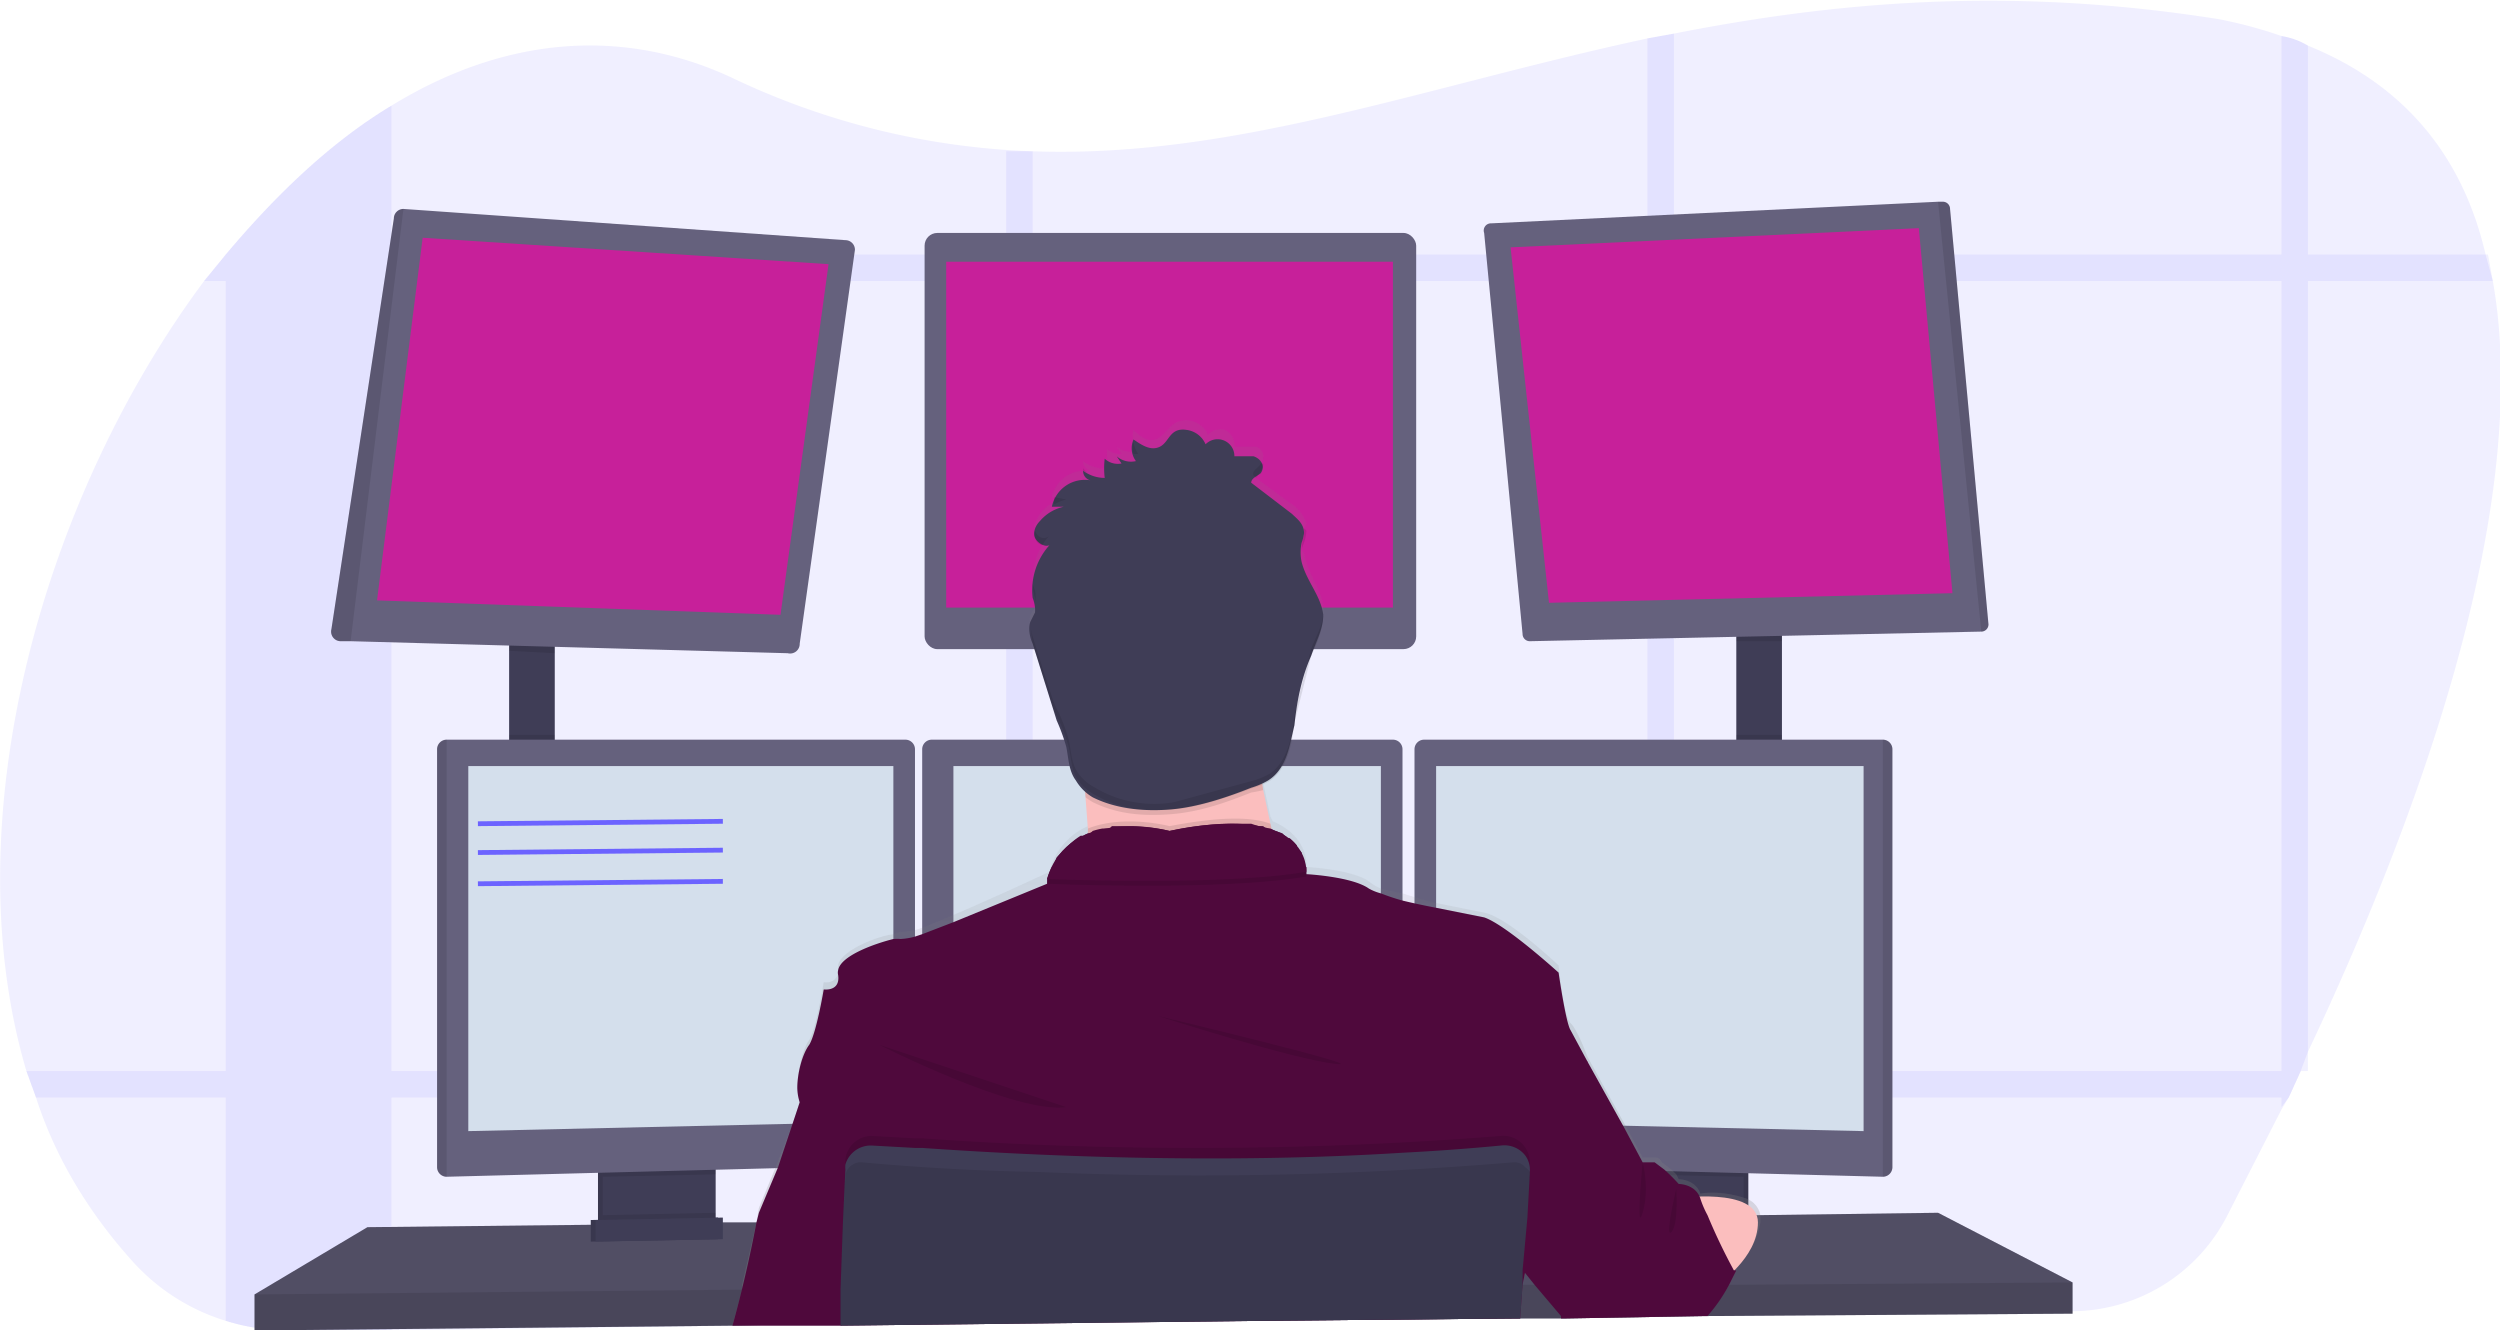 <svg xmlns="http://www.w3.org/2000/svg" class="featureImage_G8m8" data-name="Layer 1" viewBox="0 0 1041 554" alt="Easy to Use"><defs><linearGradient id="undraw_programming_svg__a" x1="597.8" x2="597.8" y1="725.4" y2="347.7" gradientUnits="userSpaceOnUse"><stop offset="0" stop-color="gray" stop-opacity="0.3"></stop><stop offset="0.5" stop-color="gray" stop-opacity="0.1"></stop><stop offset="1" stop-color="gray" stop-opacity="0.1"></stop></linearGradient></defs><path fill="#6c63ff" d="M961 438l-3 8-5 11-3 5-23 45a73 73 0 01-64 39l-152 2h-61l-17 1h-1l-107 1-95 1h-11l-69 1h-46l-141 2h-42a88 88 0 01-27-4 86 86 0 01-39-25c-18-20-32-43-40-68l-4-11c-31-105 7-239 74-329l9-11c21-25 44-47 69-62 44-27 93-34 141-12a315 315 0 00126 31c84 3 163-27 256-47l11-2C763 1 836-6 924 8a189 189 0 0126 7q6 1 11 4c42 17 65 48 74 87l3 11c17 95-33 228-77 321z" opacity="0.1"></path><g fill="#6c63ff" opacity="0.1"><path d="M163 44v510h-42a88 88 0 01-27-4V106c21-25 44-47 69-62z"></path><path d="M1038 117H85l9-11h942l2 11z"></path><path d="M961 19v427h-3l-5 11-3 4V15q6 1 11 4zm-264-5v534h-11V16l11-2zM430 63v488h-11V63h11z"></path><path d="M958 446l-5 11H15l-4-11z"></path></g><path fill="#3f3d56" d="M212 266h19v58h-19zm511-3h19v61h-19z"></path><path fill="#65617d" d="M863 534v13l-152 1h-1l-58 1h-20l-107 1-175 1-45 1-199 2v-15l47-28 93-1h5l45-1h55l278-2h12l38-1h53l75-1 56 29z"></path><path d="M863 534v13l-152 1h-1l-58 1h-20l-107 1-175 1-45 1-199 2v-15l47-28 93-1h5l45-1h55l278-2h12l38-1h53l75-1 56 29z" opacity="0.2"></path><path fill="#3f3d56" d="M296 484v24a6 6 0 01-3 6 6 6 0 01-3 0l-35 1a6 6 0 01-2-1 6 6 0 01-4-5v-25z"></path><path d="M296 484v24a6 6 0 01-3 6 6 6 0 01-3 0l-35 1a6 6 0 01-2-1 6 6 0 01-4-5v-25z" opacity="0.1"></path><path fill="#3f3d56" d="M298 484v24a6 6 0 01-3 6 6 6 0 01-3 0l-35 1a6 6 0 01-2-1 6 6 0 01-4-5v-25zm383 0h47v32h-47z"></path><path d="M681 484h47v32h-47z" opacity="0.1"></path><path fill="#3f3d56" d="M679 484h47v32h-47z"></path><path d="M231 266v6l-19-1v-5h19z" opacity="0.1"></path><path fill="#65617d" d="M356 104l-23 164a4 4 0 01-5 4l-182-5h-4a4 4 0 01-4-5l26-171a4 4 0 014-4l184 13a4 4 0 014 4z"></path><path fill="#c7209a" d="M176 99l-19 151 168 6 20-146-169-11z"></path><rect width="204.7" height="173.3" x="385" y="97" fill="#65617d" rx="5.3" ry="5.3"></rect><path fill="#c7209a" d="M394 109h186v144H394z"></path><path d="M742 263v4h-19v-4h19z" opacity="0.1"></path><path fill="#65617d" d="M828 260a3 3 0 01-3 3l-188 4a3 3 0 01-3-3L618 97a3 3 0 013-4l186-9h2a3 3 0 013 3z"></path><path fill="#c7209a" d="M629 103l170-8 14 152-168 4-16-148z"></path><path d="M828 260a3 3 0 01-3 3L807 84h2a3 3 0 013 3zM168 87l-22 180h-4a4 4 0 01-4-5l26-171a4 4 0 014-4zm44 219h19v17h-19zm86 178v5l-47 1v-6h47z" opacity="0.1"></path><path fill="#65617d" d="M381 312v169a4 4 0 01-3 4l-192 5a4 4 0 01-4-4V312a4 4 0 014-4h191a4 4 0 014 4z"></path><path d="M186 308v182a4 4 0 01-4-4V312a4 4 0 014-4z" opacity="0.1"></path><path fill="#d4dfec" d="M195 319h177v148l-177 4V319z"></path><path d="M723 306h19v17h-19zm3 178v6l-47-1v-5h47z" opacity="0.1"></path><path fill="#65617d" d="M788 312v174a4 4 0 01-4 4l-191-5a4 4 0 01-4-4V312a4 4 0 014-4h191a4 4 0 014 4z"></path><path d="M788 312v174a4 4 0 01-4 4V308a4 4 0 014 4z" opacity="0.1"></path><path fill="#d4dfec" d="M776 319H598v148l178 4V319z"></path><path fill="#65617d" d="M584 312v169a4 4 0 01-4 4l-192 5a4 4 0 01-4-4V312a4 4 0 014-4h192a4 4 0 014 4z"></path><path fill="#d4dfec" d="M397 319h178v148l-178 4V319z"></path><path d="M863 534v13l-152 1h-1l-58 1h-20l-107 1-175 1-45 1-199 2v-15l203-2h41l283-2h87l143-1z" opacity="0.1"></path><circle cx="487.3" cy="272.2" r="51.3" fill="#fbbebe"></circle><path fill="url(#undraw_programming_svg__a)" d="M384 725l4-15v-2l6-26 1-6 7-17 7-18a61 61 0 003-10 5 5 0 000-2 15 15 0 01-1-3c0-6 2-16 5-20 3-5 6-24 6-24s5 1 6-4a6 6 0 000-1 7 7 0 000-1c-1-6 15-13 23-14a20 20 0 013-1 27 27 0 007-1l3-1 12-5a1319 1319 0 0040-18 28 28 0 0116-19v-18h-1a16 16 0 01-3-4 15 15 0 01-2-3l-2-11a84 84 0 00-4-11c-3-5-4-11-6-17l-3-10-2-5-1-3a13 13 0 010-2 10 10 0 010-4 32 32 0 012-3 8 8 0 000-2 6 6 0 000-1 18 18 0 000-4 25 25 0 01-1-3 28 28 0 014-16 25 25 0 012-3l1-1c-1 1-4 1-5-1a4 4 0 01-1 0 4 4 0 010-1c-1-3 1-5 2-7a18 18 0 016-5 17 17 0 013-1 15 15 0 012-1h-6a14 14 0 0113-11h1a12 12 0 012 0 4 4 0 01-3-4 14 14 0 0010 3 30 30 0 010-4 33 33 0 010-4 8 8 0 006 2l-2-3a9 9 0 007 2 7 7 0 002 0l-1-1a10 10 0 01-1-2 7 7 0 010-1 9 9 0 010-5c3 3 7 6 11 3s5-7 11-7a10 10 0 019 6 7 7 0 017-2 7 7 0 014 7h9c3 1 4 4 2 7-1 1-4 2-3 4v1l1 1 15 11c3 2 5 5 6 8a9 9 0 01-1 2v3a20 20 0 00-1 6l1 1c1 8 7 15 8 22v1a18 18 0 010 3l-5 14-7 29a100 100 0 01-2 10 27 27 0 01-5 10 16 16 0 01-3 3 19 19 0 01-3 1v3l3 14 1 2c12 5 14 14 14 18a10 10 0 010 1s19 1 26 6a20 20 0 005 3 83 83 0 009 2 204 204 0 0014 4l20 4c10 2 31 22 31 22s2 21 5 24 7 14 7 14l16 29 7 13h5c1 0 2 0 3 2l4 3 2 2 1 2s7 0 9 6c6-1 13 0 19 2a14 14 0 012 1 9 9 0 014 6 8 8 0 010 1v2c-1 7-5 14-10 18v2l-3 6a63 63 0 01-10 13l-58 1v-1l-11-13-6-7v2l-1 5-1 13v2-1l-107 1-176 2h-45z" transform="translate(-79 -173)"></path><path fill="#fbbebe" d="M539 377s-100 12-90 0c3-4 4-17 4-32l-1-13-3-44s87-41 77-8c-4 13-3 31 0 49l3 14a345 345 0 0010 34z"></path><path d="M539 377s-100 12-90 0c3-4 4-17 4-32 15-6 34-1 34-1 21-4 34-4 42-1a345 345 0 0010 34z" opacity="0.1"></path><path fill="#4f093c" d="M350 553v-1l175-2 107-1h1v1-1l1-14 1-5v-3l6-20 6-21 6-17 8-27-7-13c-2-3-5-24-5-24s-22-20-31-23l-20-4a281 281 0 01-14-3 88 88 0 01-9-3 21 21 0 01-5-2c-7-5-26-6-26-6a10 10 0 000-1v-2h-1v-1a5 5 0 000-1 17 17 0 00-1-3v-1a18 18 0 00-2-2v-1a20 20 0 00-3-3h-1a5 5 0 00-1-1l-1-1-3-1-2-1h-2l-1-1h-2l-3-1h-7a125 125 0 00-27 3 72 72 0 00-18-2h-6l-1 1h-3a34 34 0 00-4 1l-1 1h-1a23 23 0 00-2 1h-1a28 28 0 00-6 5l-1 1a24 24 0 00-2 2l-1 1a27 27 0 00-1 3l-1 1a33 33 0 00-2 5v2l-39 16-13 5-3 1a27 27 0 01-6 1 20 20 0 00-3 0c-8 2-22 7-23 13a4 4 0 000 2c1 7-6 6-6 6s-3 18-6 23c-3 4-5 12-5 18a20 20 0 001 6l-3 9-6 18-8 19-1 4a526 526 0 01-10 43h45v1z"></path><path d="M366 435s57 29 78 26zm116-12s56 18 74 20-74-20-74-20zm62-58c-29 5-84 4-108 3 9-31 51-20 51-20 53-11 57 11 57 17z" opacity="0.1"></path><path fill="#4f093c" d="M544 363c-29 5-84 4-108 3 9-31 51-20 51-20 53-11 57 11 57 17z"></path><path fill="#fbbebe" d="M698 499s34-5 34 10-17 26-17 26z"></path><path d="M526 329a47 47 0 01-5 1c-10 4-21 8-33 9s-23 0-33-5a29 29 0 01-3-2l-3-44s87-41 77-8c-4 13-3 31 0 49z" opacity="0.1"></path><path fill="#3f3d56" d="M473 192a9 9 0 01-8-2l2 3a8 8 0 01-7-2 34 34 0 000 8 15 15 0 01-9-3 4 4 0 003 4 14 14 0 00-16 11h5a18 18 0 00-10 6c-2 2-3 5-2 7s4 4 6 3a28 28 0 00-7 22 14 14 0 011 6l-2 4c-1 3 0 7 1 9l5 16 5 16a82 82 0 014 11c1 5 1 10 4 14a20 20 0 007 7c10 5 22 6 33 5s23-5 33-9a31 31 0 007-3c8-5 9-15 11-23 1-10 3-20 7-29 2-6 5-11 5-17-1-8-7-14-9-22a19 19 0 010-8 18 18 0 001-4c0-4-3-6-5-8l-17-13c0-2 3-3 4-4 2-3 0-6-3-7h-8a7 7 0 00-12-5 10 10 0 00-8-6c-7-1-7 5-11 7s-8-1-11-3a9 9 0 001 9z"></path><path fill="#4f093c" d="M723 529l-3 6a69 69 0 01-9 13h-1l-58 1h-2v-1l-11-13-4-5-1-1-8-10 3-12 5-21v-1l1-4 1-3 2-10 8-33 15 7 15 27 8 15h5l4 3a75 75 0 016 6s7 0 9 6a40 40 0 003 7 241 241 0 0011 23h1z"></path><path d="M637 484v4l-2 19-1 22-1 6-1 14-107 1-175 2v1-16l1-28 1-24v-2a11 11 0 0111-10l18 1h3a1619 1619 0 00241-1 11 11 0 0112 11z" opacity="0.1"></path><path fill="#3f3d56" d="M350 553v-1l175-2 107-1h1l1-14v-6l2-22 1-18v-1a11 11 0 000-2 10 10 0 00-2-5 11 11 0 00-10-4 937 937 0 01-41 3c-79 5-157 1-200-2h-3l-18-1a11 11 0 00-11 8 11 11 0 000 2l-1 22-1 28v16z"></path><path d="M637 491l-1 16-2 22v6l-1 13v2-1h-1l-107 1-175 2v-15l1-28 1-19a6 6 0 013-5 6 6 0 014-1 996 996 0 0073 4 1563 1563 0 00198-4 6 6 0 014 1 5 5 0 011 1 6 6 0 012 2 4 4 0 010 1 6 6 0 010 2zm-339 14v3a6 6 0 01-3 6h-40a6 6 0 01-4-5v-3z" opacity="0.1"></path><path fill="#3f3d56" d="M299 516l-53 1v-9l53-1v9z"></path><path d="M299 516l-53 1v-9l53-1v9z" opacity="0.1"></path><path fill="#3f3d56" d="M301 516l-53 1v-9l53-1v9z"></path><path d="M474 189a10 10 0 01-2-5 9 9 0 000 5 9 9 0 002 0zm-13 6a35 35 0 010-3v3zm81 34a18 18 0 011-3 18 18 0 001-5 6 6 0 00-1-1v3a19 19 0 00-1 6zm-20-31l1 1a20 20 0 002-3 4 4 0 001-3 3 3 0 01-1 0c-1 2-4 3-3 5zm-83 9a12 12 0 000 3 18 18 0 015-2zm14-10a15 15 0 01-2-2 4 4 0 000 1 12 12 0 012 1zm98 58c0 5-3 10-5 15l-7 28c-1 9-3 19-10 24a30 30 0 01-7 3l-33 9c-11 2-23 0-33-6a20 20 0 01-7-6c-3-4-3-10-4-14a82 82 0 00-4-11c-3-5-4-11-6-16l-5-16a29 29 0 01-1-5l1 8 5 16c2 5 3 11 6 16a82 82 0 014 11c1 4 1 10 4 14a20 20 0 007 6c10 6 22 7 33 6s22-5 33-9a30 30 0 007-3c7-5 9-15 10-24l7-28c3-6 5-12 5-17v-1zm-120-3v-1a14 14 0 000-5 27 27 0 01-1-3 27 27 0 001 6v3zm3-25a28 28 0 013-4c-2 2-5 1-6-2a6 6 0 000 3 4 4 0 003 3zm250 257s3 11 0 21 0-21 0-21zm14 11s1 15-2 18 2-18 2-18z" opacity="0.1"></path><path fill="none" stroke="#6c63ff" stroke-miterlimit="10" stroke-width="2" d="M199 343l102-1m-102 13l102-1m-102 14l102-1"></path></svg>